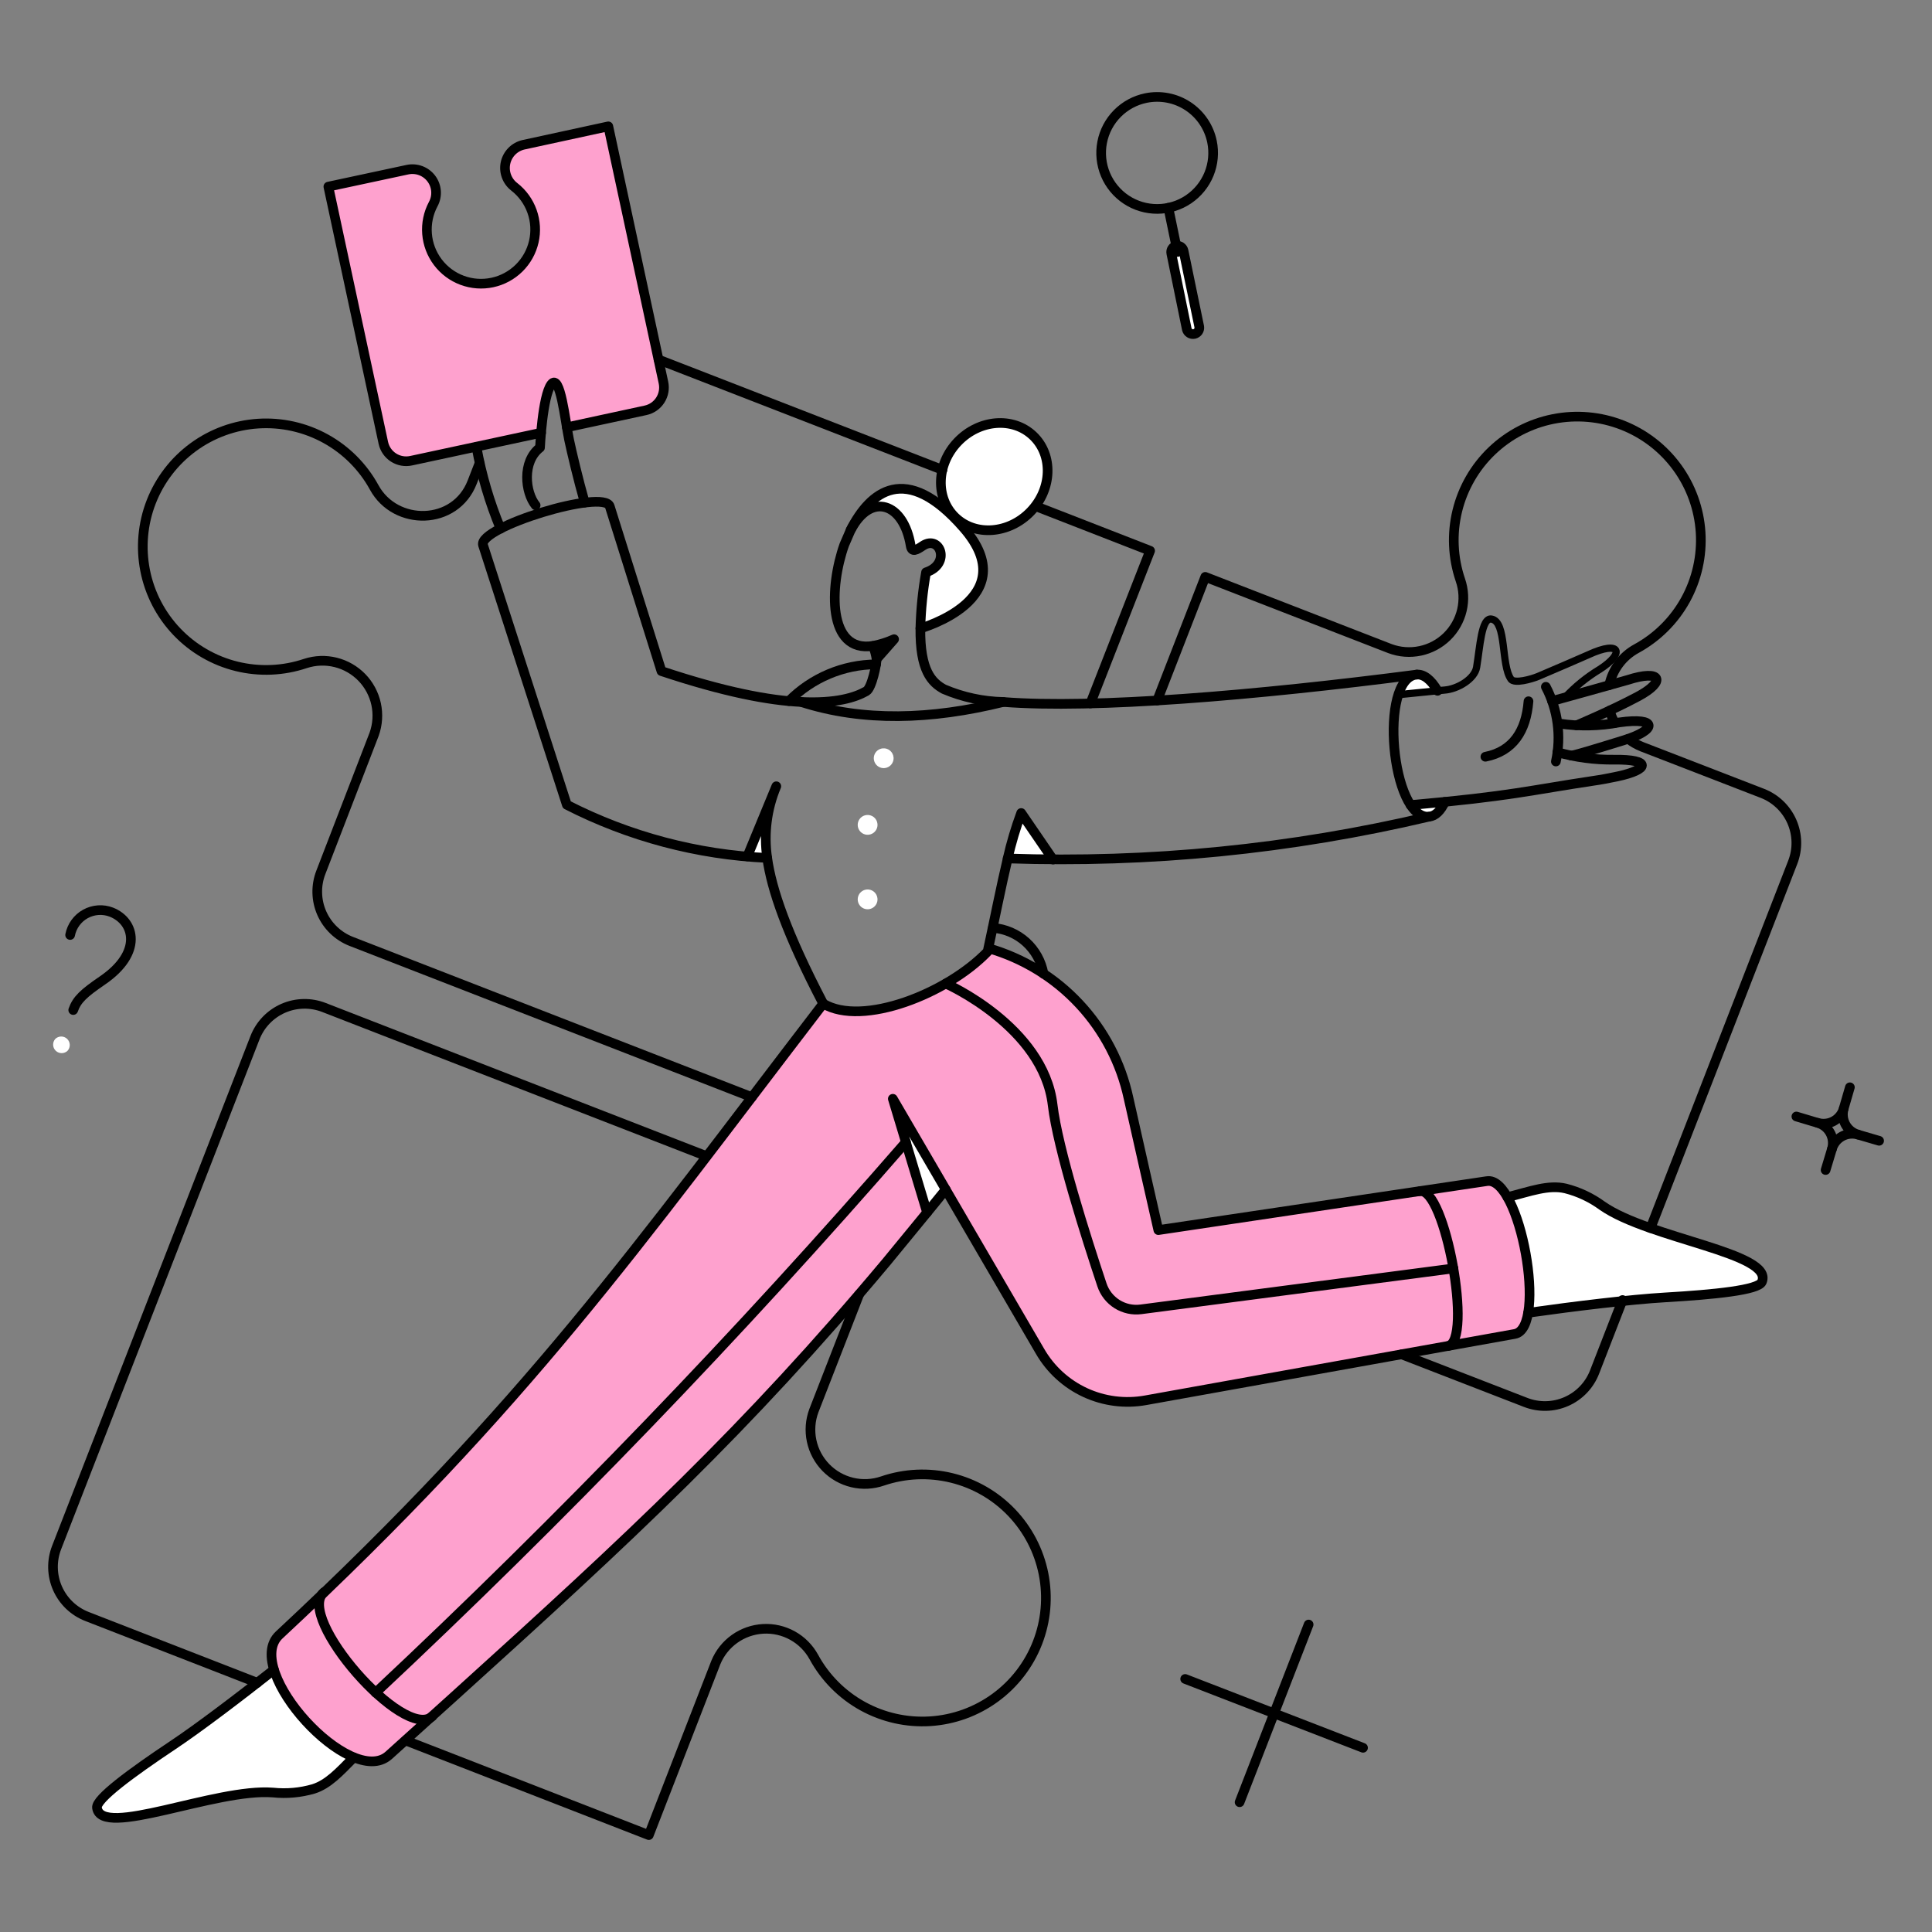 <svg xmlns="http://www.w3.org/2000/svg" fill="none" viewBox="-0.5 -0.5 200 200" id="Bring-Solutions-To-Problems--Streamline-Bangalore.svg" height="200" width="200"><rect x="-0.5" y="-0.5" width="200" height="200" fill="#808080" stroke="none"/><desc>Bring Solutions To Problems Streamline Illustration: https://streamlinehq.com</desc><g id="Product-Bring-solutions-to-problems-01"><g id="color 2"><path id="Vector" fill="#fea1ce" d="m153.4 121.772 -33.99 5.067c-1.64 -7.343 -2.511 -11.003 -3.085 -13.631 -2.398 -10.921 -11.887 -14.668 -14.515 -15.498 -0.33 1.98 -11.864 8.839 -17.099 5.703C65.549 128.432 53.73 144.782 28.405 168.752c-3.894 3.611 7.449 16.012 11.362 12.457 24.372 -21.838 37.328 -33.79 55.71 -56.164l-3.553 -11.797 15.237 26.179c1.083 1.857 2.709 3.336 4.66 4.24 1.951 0.902 4.131 1.184 6.248 0.808l38.187 -6.881c3.423 -0.558 0.65 -16.455 -2.856 -15.822Z" stroke-width="1"></path><path id="Vector_2" fill="#fea1ce" d="m68.18 39.103 -5.709 -26.522 -8.791 1.89c-0.456 0.106 -0.872 0.34 -1.201 0.673 -0.328 0.334 -0.555 0.754 -0.654 1.211 -0.099 0.458 -0.066 0.934 0.095 1.373 0.161 0.439 0.444 0.824 0.815 1.109 0.846 0.652 1.489 1.533 1.851 2.538 0.363 1.005 0.431 2.093 0.196 3.135 -0.235 1.042 -0.763 1.996 -1.521 2.748 -0.759 0.752 -1.716 1.272 -2.761 1.498 -1.044 0.226 -2.131 0.149 -3.133 -0.222 -1.002 -0.371 -1.877 -1.021 -2.522 -1.872 -0.645 -0.852 -1.033 -1.87 -1.119 -2.935 -0.086 -1.065 0.135 -2.132 0.635 -3.076 0.219 -0.413 0.316 -0.879 0.28 -1.344 -0.036 -0.466 -0.203 -0.911 -0.482 -1.286 -0.279 -0.374 -0.659 -0.661 -1.095 -0.828 -0.436 -0.167 -0.911 -0.206 -1.368 -0.114l-8.205 1.758L39.203 45.361c0.135 0.627 0.514 1.174 1.053 1.521 0.539 0.347 1.194 0.467 1.82 0.331l13.478 -2.892c0.126 -1.367 0.372 -4.163 1.021 -5.029 0.737 -0.982 1.267 2.288 1.626 4.443l8.129 -1.758c0.626 -0.136 1.172 -0.516 1.519 -1.054 0.347 -0.539 0.466 -1.193 0.331 -1.819Z" stroke-width="1"></path></g><g id="color 1"><path id="Vector_3" fill="#ffffff" d="M92.056 65.683 90.246 67.744c-0.068 -0.474 -0.194 -0.937 -0.374 -1.38 0.748 -0.159 1.479 -0.386 2.184 -0.681Z" stroke-width="1"></path><path id="Vector_4" fill="#ffffff" d="M105.213 83.662c-0.569 1.537 -1.037 3.109 -1.399 4.707 2.344 0.094 2.495 0.15 4.726 0.15l-3.327 -4.858Z" stroke-width="1"></path><path id="Vector_5" fill="#ffffff" d="M97.41 122.642c-0.643 0.813 -1.304 1.607 -1.928 2.401l-3.553 -11.797 5.481 9.396Z" stroke-width="1"></path><path id="Vector_6" fill="#ffffff" d="M99.239 54.133c-6.008 -6.881 -9.678 -3.705 -11.679 0.227 2.117 -4.008 5.463 -2.798 6.219 1.626 0.076 0.51 0.359 0.473 0.416 0.435 0.303 -0.08 0.586 -0.222 0.832 -0.416 1.758 -1.229 2.968 1.853 0.34 2.741 -0.341 1.91 -0.537 3.844 -0.586 5.784 0 0 10.905 -3.039 4.459 -10.397Z" stroke-width="1"></path><path id="Vector_7" fill="#ffffff" d="M106.196 52.45c-2.231 2.325 -5.723 2.604 -7.808 0.605 -2.085 -1.999 -1.966 -5.501 0.265 -7.827 2.231 -2.325 5.723 -2.604 7.808 -0.605 2.085 1.999 1.966 5.501 -0.265 7.827Z" stroke-width="1"></path><path id="Vector_8" fill="#ffffff" d="M27.86 172.36C16.372 181.389 9.353 185.128 9.539 186.632c0.398 3.233 12.269 -2.061 18.223 -1.569 1.41 0.148 2.836 0.02 4.197 -0.378 1.531 -0.473 2.687 -1.758 4.159 -3.252 -3.781 -1.898 -6.724 -5.131 -8.259 -9.073Z" stroke-width="1"></path><path id="Vector_9" fill="#ffffff" d="M165.369 124.324c-4.188 -2.903 -5.97 -1.89 -9.811 -0.889 1.798 3.716 2.537 7.857 2.136 11.966 4.858 -0.68 10.605 -1.38 14.159 -1.592 5.161 -0.298 9.678 -0.755 10.039 -1.607 1.288 -2.982 -11.647 -4.439 -16.523 -7.878Z" stroke-width="1"></path><path id="Vector_10" fill="#ffffff" d="m148.314 71.012 -4.007 0.398c0.907 -2.608 2.627 -2.799 4.007 -0.398Z" stroke-width="1"></path><path id="Vector_11" fill="#ffffff" d="M149.071 82.508c-0.889 1.966 -2.306 2.042 -3.516 0.284l3.516 -0.284Z" stroke-width="1"></path><path id="Vector_12" fill="#ffffff" d="M123.134 34.095c-0.085 0.018 -0.172 0.019 -0.257 0.003 -0.085 -0.016 -0.166 -0.049 -0.238 -0.096 -0.073 -0.048 -0.134 -0.109 -0.182 -0.181 -0.049 -0.072 -0.082 -0.152 -0.099 -0.237l-1.607 -7.861c-0.035 -0.168 -0.002 -0.343 0.092 -0.487 0.095 -0.144 0.242 -0.244 0.409 -0.279 0.168 -0.035 0.343 -0.002 0.488 0.092 0.143 0.094 0.244 0.241 0.279 0.409l1.607 7.861c0.022 0.083 0.027 0.17 0.014 0.256 -0.013 0.085 -0.044 0.167 -0.091 0.24 -0.046 0.073 -0.106 0.135 -0.178 0.183 -0.072 0.048 -0.152 0.081 -0.237 0.097Z" stroke-width="1"></path><path id="Vector_13" fill="#ffffff" d="m79.844 80.901 -2.985 7.277c0.681 0.057 1.38 0.095 2.061 0.132 -0.379 -2.508 -0.059 -5.072 0.924 -7.41Z" stroke-width="1"></path><path id="Vector_14" fill="#ffffff" d="M6.495 108.274c-0.165 0.158 -0.385 0.247 -0.614 0.247 -0.229 -0.001 -0.448 -0.09 -0.613 -0.249 -0.164 -0.159 -0.26 -0.376 -0.268 -0.605 -0.008 -0.229 0.074 -0.451 0.227 -0.621 0.165 -0.158 0.385 -0.247 0.614 -0.247 0.229 0.001 0.448 0.09 0.613 0.249 0.164 0.159 0.26 0.376 0.268 0.605 0.008 0.229 -0.074 0.451 -0.227 0.621Z" stroke-width="1"></path><path id="Vector_15" fill="#ffffff" d="M92 77.896c0.019 0.202 -0.023 0.405 -0.12 0.583 -0.097 0.178 -0.244 0.324 -0.423 0.418 -0.179 0.094 -0.383 0.134 -0.584 0.113 -0.202 -0.021 -0.392 -0.101 -0.548 -0.231 -0.156 -0.13 -0.27 -0.302 -0.328 -0.497 -0.058 -0.194 -0.057 -0.401 0.003 -0.595 0.06 -0.194 0.176 -0.365 0.333 -0.493 0.157 -0.128 0.349 -0.206 0.551 -0.225 0.134 -0.013 0.27 0.001 0.398 0.04 0.129 0.04 0.249 0.104 0.352 0.191 0.104 0.086 0.189 0.192 0.252 0.311 0.063 0.119 0.101 0.25 0.113 0.384Z" stroke-width="1"></path><path id="Vector_16" fill="#ffffff" d="M90.336 84.796c0.019 0.202 -0.023 0.405 -0.12 0.583 -0.097 0.178 -0.244 0.324 -0.423 0.418 -0.179 0.094 -0.383 0.134 -0.584 0.113 -0.202 -0.021 -0.392 -0.101 -0.548 -0.231 -0.156 -0.13 -0.27 -0.302 -0.328 -0.497 -0.058 -0.194 -0.057 -0.401 0.003 -0.595 0.06 -0.194 0.176 -0.365 0.333 -0.493 0.157 -0.128 0.349 -0.206 0.551 -0.225 0.134 -0.013 0.27 0 0.399 0.04 0.129 0.04 0.249 0.104 0.352 0.19 0.104 0.086 0.189 0.192 0.252 0.311 0.063 0.119 0.101 0.25 0.113 0.384Z" stroke-width="1"></path><path id="Vector_17" fill="#ffffff" d="M90.336 92.508c0.019 0.202 -0.023 0.405 -0.12 0.583 -0.097 0.178 -0.244 0.324 -0.423 0.418 -0.179 0.094 -0.383 0.134 -0.584 0.113 -0.202 -0.021 -0.392 -0.101 -0.548 -0.231 -0.156 -0.13 -0.27 -0.302 -0.328 -0.497 -0.058 -0.194 -0.057 -0.401 0.003 -0.595 0.06 -0.194 0.176 -0.365 0.333 -0.493 0.157 -0.128 0.349 -0.206 0.551 -0.225 0.134 -0.013 0.27 0.001 0.398 0.04s0.249 0.104 0.352 0.19c0.104 0.086 0.189 0.192 0.252 0.311 0.063 0.119 0.101 0.25 0.113 0.384Z" stroke-width="1"></path></g><g id="outlines"><path id="Vector_18" stroke="#000000" stroke-linecap="round" stroke-linejoin="round" d="M41.492 179.675 66.665 189.468l6.937 -17.864c0.404 -0.984 1.078 -1.833 1.944 -2.45 0.866 -0.617 1.89 -0.975 2.951 -1.035 1.062 -0.06 2.119 0.183 3.048 0.699 0.93 0.516 1.694 1.286 2.205 2.218 1.165 2.14 2.918 3.902 5.051 5.08 2.133 1.177 4.559 1.721 6.991 1.567 2.432 -0.155 4.769 -1.001 6.736 -2.439 1.968 -1.438 3.483 -3.408 4.369 -5.677 0.886 -2.271 1.104 -4.747 0.63 -7.137 -0.475 -2.39 -1.622 -4.595 -3.306 -6.355 -1.686 -1.761 -3.839 -3.003 -6.206 -3.581 -2.367 -0.578 -4.851 -0.468 -7.157 0.318 -1.008 0.347 -2.094 0.401 -3.131 0.155 -1.037 -0.246 -1.983 -0.781 -2.728 -1.543 -0.745 -0.763 -1.258 -1.721 -1.479 -2.764 -0.221 -1.043 -0.142 -2.127 0.23 -3.126l4.688 -12.04" stroke-width="1"></path><path id="Vector_19" stroke="#000000" stroke-linecap="round" stroke-linejoin="round" d="m26.137 173.702 -17.637 -6.865c-0.675 -0.263 -1.291 -0.656 -1.814 -1.156 -0.523 -0.501 -0.942 -1.1 -1.234 -1.763 -0.291 -0.663 -0.449 -1.377 -0.465 -2.101 -0.015 -0.723 0.112 -1.444 0.375 -2.118l20.53 -52.765c0.263 -0.676 0.656 -1.294 1.157 -1.817 0.501 -0.523 1.101 -0.943 1.765 -1.235 0.664 -0.292 1.378 -0.449 2.103 -0.464 0.725 -0.015 1.445 0.113 2.121 0.377l39.601 15.388" stroke-width="1"></path><path id="Vector_20" stroke="#000000" stroke-linecap="round" stroke-linejoin="round" d="M166.141 73.056c0.117 0.451 0.296 0.883 0.529 1.286" stroke-width="1"></path><path id="Vector_21" stroke="#000000" stroke-linecap="round" stroke-linejoin="round" d="M166.088 70.429c0.167 -0.796 0.505 -1.547 0.991 -2.2 0.486 -0.653 1.107 -1.192 1.822 -1.581 2.139 -1.166 3.902 -2.918 5.079 -5.051 1.177 -2.133 1.72 -4.559 1.566 -6.99 -0.155 -2.432 -1.001 -4.769 -2.439 -6.736 -1.438 -1.967 -3.408 -3.483 -5.677 -4.368 -2.271 -0.885 -4.746 -1.104 -7.136 -0.63 -2.39 0.474 -4.595 1.621 -6.355 3.306 -1.76 1.685 -3.002 3.838 -3.58 6.205 -0.577 2.367 -0.468 4.85 0.318 7.156 0.348 1.008 0.402 2.094 0.157 3.131 -0.246 1.037 -0.781 1.984 -1.544 2.729 -0.763 0.745 -1.721 1.258 -2.765 1.478 -1.043 0.221 -2.127 0.141 -3.126 -0.231l-19.131 -7.429 -4.975 12.798" stroke-width="1"></path><path id="Vector_22" stroke="#000000" stroke-linecap="round" stroke-linejoin="round" d="m144.59 139.698 12.835 4.975c0.676 0.264 1.396 0.392 2.12 0.377 0.724 -0.015 1.44 -0.173 2.103 -0.465 0.664 -0.292 1.263 -0.71 1.764 -1.234 0.501 -0.524 0.895 -1.141 1.157 -1.817l2.897 -7.455m0.6 -58.086c0.432 0.337 0.909 0.61 1.418 0.813l12.458 4.821c0.676 0.262 1.293 0.656 1.816 1.157s0.943 1.101 1.235 1.765c0.292 0.664 0.449 1.378 0.464 2.103 0.015 0.725 -0.113 1.445 -0.377 2.12l-14.715 37.853" stroke-width="1"></path><path id="Vector_23" stroke="#000000" stroke-linecap="round" stroke-linejoin="round" d="M102.286 95.552c1.276 0.098 2.483 0.617 3.43 1.476s1.582 2.009 1.804 3.269" stroke-width="1"></path><path id="Vector_24" stroke="#000000" stroke-linecap="round" stroke-linejoin="round" d="M81.167 72.073c2.386 -2.408 5.628 -3.774 9.018 -3.8" stroke-width="1"></path><path id="Vector_25" stroke="#000000" stroke-linecap="round" stroke-linejoin="round" d="M97.065 48.14 67.67 36.722" stroke-width="1"></path><path id="Vector_26" stroke="#000000" stroke-linecap="round" stroke-linejoin="round" d="m112.378 72.319 6.181 -15.804 -11.796 -4.594" stroke-width="1"></path><path id="Vector_27" stroke="#000000" stroke-linecap="round" stroke-linejoin="round" d="M77.329 113.076 35.854 96.951c-1.362 -0.534 -2.457 -1.585 -3.046 -2.925 -0.588 -1.339 -0.621 -2.857 -0.093 -4.221l5.52 -14.31c0.356 -1 0.425 -2.08 0.199 -3.117 -0.226 -1.037 -0.738 -1.991 -1.477 -2.752 -0.74 -0.761 -1.678 -1.3 -2.708 -1.556 -1.03 -0.256 -2.112 -0.218 -3.122 0.109 -2.301 0.777 -4.776 0.882 -7.134 0.301 -2.358 -0.581 -4.502 -1.822 -6.179 -3.579 -1.677 -1.757 -2.818 -3.955 -3.289 -6.338 -0.471 -2.383 -0.253 -4.85 0.63 -7.113 0.883 -2.263 2.392 -4.227 4.352 -5.661 1.96 -1.434 4.288 -2.28 6.712 -2.437 2.424 -0.157 4.842 0.381 6.97 1.55 2.129 1.17 3.879 2.922 5.046 5.052 2.198 4.037 8.402 3.98 10.149 -0.548l0.756 -1.947" stroke-width="1"></path><path id="Vector_28" stroke="#000000" stroke-linecap="round" stroke-linejoin="round" d="M89.867 66.367c0.753 -0.151 1.487 -0.385 2.189 -0.697L90.246 67.725" stroke-width="1"></path><path id="Vector_29" stroke="#000000" stroke-linecap="round" stroke-linejoin="round" d="M103.361 72.167c-2.113 -0.045 -4.199 -0.494 -6.144 -1.323 -1.264 -0.686 -2.494 -1.928 -2.439 -6.314 0.05 -1.94 0.246 -3.873 0.586 -5.784 2.628 -0.87 1.442 -3.936 -0.34 -2.741 -0.656 0.44 -1.131 0.713 -1.248 0 -0.72 -4.449 -4.101 -5.634 -6.219 -1.626l-0.662 1.531c-1.532 4.312 -1.761 11.199 2.972 10.453 0.185 0.435 0.311 0.893 0.374 1.361 0.025 0.473 -0.493 3.005 -1.059 3.327 -1.155 0.659 -3.157 1.286 -6.749 1.115" stroke-width="1"></path><path id="Vector_30" stroke="#000000" stroke-linecap="round" stroke-linejoin="round" d="M145.525 82.839c10.337 -0.904 12.345 -1.528 19.005 -2.523 0.681 -0.095 1.476 -0.244 2.382 -0.435 3.348 -0.708 3.592 -1.791 -0.321 -1.739 -1.987 0.026 -3.967 -0.235 -5.879 -0.775" stroke-width="1"></path><path id="Vector_31" stroke="#000000" stroke-linecap="round" stroke-linejoin="round" d="M162.133 77.709c0.019 0.095 2.496 -0.661 5.501 -1.592 3.365 -1.039 3.572 -2.407 -0.51 -1.834 -2.058 0.391 -4.168 0.43 -6.239 0.113" stroke-width="1"></path><path id="Vector_32" stroke="#000000" stroke-linecap="round" stroke-linejoin="round" d="M160.168 72.073s7.39 -2.046 7.845 -2.189c3.482 -1.127 4.008 0.133 1.04 1.72 -2.722 1.456 -6.352 2.985 -6.352 2.985" stroke-width="1"></path><path id="Vector_33" fill="#000000" d="M144.21 71.046c-0.205 0.021 -0.354 0.204 -0.333 0.409 0.021 0.205 0.204 0.354 0.409 0.334l-0.076 -0.742Zm4.804 -0.107v0.373c0.009 0 0.017 -0 0.026 -0.001l-0.026 -0.372Zm3.346 -2.363 0.368 0.062 -0.368 -0.062Zm1.531 -4.991 0.059 -0.369 -0.001 0 -0.058 0.369Zm2.023 6.22 0.304 -0.216 0 -0 -0.304 0.216Zm2.817 -0.284 0.143 0.344 0.001 -0 -0.144 -0.344Zm5.217 -2.25 -0.156 -0.339 -0.001 0 0.157 0.338Zm1.134 1.531 0.193 0.319 0.008 -0.005 -0.201 -0.314Zm-3.84 2.643c-0.14 0.151 -0.132 0.387 0.018 0.527 0.15 0.141 0.387 0.133 0.527 -0.018l-0.545 -0.509Zm-16.995 -0.028 0.038 0.371c0 -0 0 -0 0.001 -0 0 -0 0.001 -0 0.002 -0 0.003 -0 0.006 -0 0.01 -0.001l0.04 -0.004c0.035 -0.003 0.086 -0.009 0.15 -0.015 0.129 -0.013 0.314 -0.032 0.536 -0.054 0.444 -0.045 1.036 -0.105 1.629 -0.164 0.594 -0.06 1.188 -0.12 1.637 -0.164 0.224 -0.022 0.412 -0.041 0.544 -0.054 0.067 -0.006 0.118 -0.012 0.155 -0.015 0.018 -0.002 0.031 -0.003 0.041 -0.004 0.023 -0.002 0.004 0 -0.017 0v-0.746c-0.01 0 -0.018 0 -0.019 0 -0.004 0 -0.006 0 -0.008 0 -0.003 0 -0.006 0 -0.008 0.001 -0.005 0 -0.01 0.001 -0.016 0.001 -0.011 0.001 -0.026 0.002 -0.045 0.004 -0.037 0.004 -0.091 0.009 -0.156 0.015 -0.133 0.013 -0.321 0.032 -0.546 0.054 -0.449 0.045 -1.043 0.105 -1.637 0.165 -0.593 0.06 -1.185 0.12 -1.63 0.164 -0.222 0.022 -0.406 0.041 -0.535 0.054 -0.065 0.007 -0.116 0.012 -0.15 0.015 -0.018 0.002 -0.031 0.003 -0.04 0.004l-0.01 0.001c-0.001 0 -0.002 0 -0.003 0 0 0 0 0 -0.001 0l0.038 0.371Zm4.792 -0.106c0.764 -0.052 1.612 -0.367 2.296 -0.825 0.675 -0.452 1.266 -1.095 1.392 -1.849l-0.736 -0.123c-0.077 0.458 -0.469 0.948 -1.071 1.352 -0.593 0.397 -1.317 0.659 -1.933 0.701l0.052 0.744Zm3.688 -2.674c0.089 -0.527 0.163 -1.118 0.242 -1.691 0.079 -0.578 0.16 -1.141 0.262 -1.631 0.102 -0.498 0.22 -0.885 0.356 -1.131 0.139 -0.251 0.222 -0.234 0.246 -0.231l0.115 -0.737c-0.497 -0.078 -0.822 0.261 -1.013 0.606 -0.194 0.35 -0.329 0.831 -0.436 1.341 -0.107 0.518 -0.192 1.104 -0.271 1.682 -0.079 0.583 -0.152 1.156 -0.238 1.668l0.736 0.123Zm1.104 -4.684c0.198 0.032 0.387 0.195 0.555 0.636 0.165 0.433 0.266 1.024 0.352 1.694 0.085 0.652 0.157 1.383 0.273 2.027 0.114 0.638 0.283 1.268 0.597 1.71l0.609 -0.432c-0.212 -0.297 -0.358 -0.783 -0.472 -1.41 -0.111 -0.621 -0.178 -1.305 -0.267 -1.991 -0.087 -0.667 -0.195 -1.339 -0.395 -1.864 -0.197 -0.518 -0.531 -1.011 -1.135 -1.107l-0.117 0.737Zm1.777 6.067c0.19 0.268 0.516 0.344 0.769 0.366 0.274 0.023 0.586 -0.007 0.888 -0.059 0.604 -0.104 1.245 -0.311 1.608 -0.462l-0.287 -0.689c-0.317 0.132 -0.904 0.322 -1.449 0.416 -0.273 0.047 -0.514 0.066 -0.697 0.051 -0.202 -0.017 -0.234 -0.068 -0.224 -0.054l-0.609 0.432Zm3.266 -0.156c1.115 -0.468 4.863 -2.085 5.23 -2.255l-0.314 -0.677c-0.353 0.164 -4.086 1.775 -5.204 2.244l0.289 0.688Zm5.229 -2.255c0.821 -0.379 1.438 -0.565 1.856 -0.62 0.21 -0.027 0.348 -0.018 0.429 0.002 0.079 0.02 0.066 0.038 0.049 0.007 -0.016 -0.03 0.006 -0.028 -0.02 0.05 -0.026 0.078 -0.089 0.195 -0.212 0.347 -0.246 0.302 -0.681 0.681 -1.324 1.092l0.402 0.629c0.682 -0.435 1.187 -0.864 1.501 -1.25 0.156 -0.192 0.278 -0.389 0.341 -0.584 0.065 -0.195 0.083 -0.426 -0.032 -0.638 -0.115 -0.214 -0.319 -0.326 -0.526 -0.377 -0.204 -0.051 -0.444 -0.051 -0.704 -0.018 -0.523 0.068 -1.217 0.288 -2.072 0.682l0.312 0.678Zm0.785 0.873c-1.346 0.815 -2.573 1.812 -3.647 2.962l0.545 0.509c1.027 -1.1 2.201 -2.053 3.487 -2.833l-0.386 -0.638Z" stroke-width="1"></path><path id="Vector_34" stroke="#000000" stroke-linecap="round" stroke-linejoin="round" d="M159.525 70.598c1.246 2.375 1.613 5.113 1.039 7.732" stroke-width="1"></path><path id="Vector_35" stroke="#000000" stroke-linecap="round" stroke-linejoin="round" d="M157.729 72.092c-0.246 3.063 -1.592 5.18 -4.462 5.747" stroke-width="1"></path><path id="Vector_36" stroke="#000000" stroke-linecap="round" stroke-linejoin="round" d="M103.814 88.369c0.362 -1.598 0.83 -3.171 1.399 -4.707l3.301 4.821" stroke-width="1"></path><path id="Vector_37" stroke="#000000" stroke-linecap="round" stroke-linejoin="round" d="m95.47 125.018 -3.546 -11.772 5.481 9.396" stroke-width="1"></path><path id="Vector_38" stroke="#000000" stroke-linecap="round" stroke-linejoin="round" d="M84.721 103.397c-19.509 25.445 -30.546 41.342 -56.317 65.352 -3.881 3.619 7.418 16.001 11.343 12.457l6.766 -6.105C64.874 158.504 76.724 147.501 91.242 130.166c0 0 5.519 -6.711 6.162 -7.524l9.774 16.768c1.08 1.86 2.705 3.342 4.657 4.246 1.952 0.902 4.134 1.183 6.251 0.802l38.208 -6.865c3.422 -0.57 0.588 -16.431 -2.892 -15.821l-33.99 5.067s-2.644 -11.641 -3.085 -13.649c-0.786 -3.654 -2.548 -7.027 -5.097 -9.76 -2.55 -2.733 -5.792 -4.724 -9.383 -5.762" stroke-width="1"></path><path id="Vector_39" stroke="#000000" stroke-linecap="round" stroke-linejoin="round" d="M87.56 54.36c2.004 -3.932 5.671 -7.107 11.682 -0.227 6.427 7.354 -4.462 10.416 -4.462 10.416" stroke-width="1"></path><path id="Vector_40" stroke="#000000" stroke-linecap="round" stroke-linejoin="round" d="M106.196 52.45c-2.231 2.325 -5.723 2.604 -7.808 0.605 -2.085 -1.999 -1.966 -5.501 0.265 -7.827 2.231 -2.325 5.723 -2.604 7.808 -0.605 2.085 1.999 1.966 5.501 -0.265 7.827Z" stroke-width="1"></path><path id="Vector_41" stroke="#000000" stroke-linecap="round" stroke-linejoin="round" d="M36.118 181.433c-1.475 1.492 -2.631 2.77 -4.159 3.252 -1.361 0.397 -2.787 0.525 -4.197 0.378 -5.956 -0.475 -17.822 4.801 -18.223 1.569 -0.112 -0.907 3.535 -3.592 7.846 -6.468 2.722 -1.815 6.844 -4.952 10.472 -7.807" stroke-width="1"></path><path id="Vector_42" stroke="#000000" stroke-linecap="round" stroke-linejoin="round" d="M155.555 123.436c2.401 -0.624 4.253 -1.32 6.011 -0.907 1.37 0.348 2.66 0.956 3.8 1.791 4.891 3.421 17.798 4.891 16.523 7.882 -0.362 0.85 -4.876 1.305 -10.039 1.607 -3.554 0.209 -9.301 0.907 -14.159 1.592" stroke-width="1"></path><path id="Vector_43" stroke="#000000" stroke-linecap="round" stroke-linejoin="round" d="M146.156 69.333c0.708 -0.059 1.477 0.497 2.158 1.68" stroke-width="1"></path><path id="Vector_44" stroke="#000000" stroke-linecap="round" stroke-linejoin="round" d="M149.071 82.508c-0.416 0.907 -0.983 1.475 -1.626 1.531" stroke-width="1"></path><path id="Vector_45" stroke="#000000" stroke-linecap="round" stroke-linejoin="round" d="M123.645 33.32c0.028 0.168 -0.01 0.34 -0.105 0.48 -0.097 0.14 -0.244 0.238 -0.41 0.272 -0.166 0.034 -0.339 0.003 -0.484 -0.088 -0.143 -0.091 -0.246 -0.234 -0.287 -0.399l-1.607 -7.861c-0.035 -0.168 -0.002 -0.343 0.092 -0.487 0.095 -0.144 0.242 -0.244 0.41 -0.279 0.167 -0.035 0.342 -0.002 0.487 0.092 0.143 0.094 0.244 0.241 0.279 0.409l1.626 7.861Z" stroke-width="1"></path><path id="Vector_46" stroke="#000000" stroke-linecap="round" stroke-linejoin="round" d="m120.45 21.012 0.945 4.575" stroke-width="1"></path><path id="Vector_47" stroke="#000000" stroke-linecap="round" stroke-linejoin="round" d="M118.124 9.651c-1.123 0.23 -2.153 0.788 -2.959 1.603 -0.807 0.815 -1.353 1.851 -1.57 2.977 -0.218 1.126 -0.097 2.291 0.348 3.348 0.445 1.057 1.193 1.958 2.15 2.59 0.956 0.632 2.08 0.966 3.226 0.959 1.147 -0.006 2.266 -0.352 3.216 -0.995 0.95 -0.642 1.688 -1.552 2.121 -2.613 0.433 -1.062 0.541 -2.228 0.311 -3.351 -0.152 -0.746 -0.451 -1.455 -0.877 -2.086 -0.427 -0.631 -0.973 -1.172 -1.609 -1.591 -0.636 -0.42 -1.347 -0.71 -2.095 -0.854 -0.747 -0.144 -1.516 -0.14 -2.263 0.013Z" stroke-width="1"></path><path id="Vector_48" stroke="#000000" stroke-linecap="round" stroke-linejoin="round" d="m187.673 115.741 -2.212 -0.662" stroke-width="1"></path><path id="Vector_49" stroke="#000000" stroke-linecap="round" stroke-linejoin="round" d="m190.357 114.267 0.643 -2.212" stroke-width="1"></path><path id="Vector_50" stroke="#000000" stroke-linecap="round" stroke-linejoin="round" d="m188.486 120.619 0.662 -2.193" stroke-width="1"></path><path id="Vector_51" stroke="#000000" stroke-linecap="round" stroke-linejoin="round" d="m191.832 116.951 2.193 0.643" stroke-width="1"></path><path id="Vector_52" stroke="#000000" stroke-linecap="round" stroke-linejoin="round" d="M191.836 116.951c-0.551 -0.162 -1.015 -0.535 -1.292 -1.039s-0.342 -1.095 -0.183 -1.648c-0.162 0.551 -0.535 1.015 -1.039 1.292s-1.095 0.342 -1.648 0.183c0.551 0.162 1.015 0.535 1.292 1.039s0.342 1.095 0.183 1.648c0.162 -0.551 0.535 -1.015 1.039 -1.292s1.095 -0.342 1.648 -0.183v0Z" stroke-width="1"></path><path id="Vector_53" stroke="#000000" stroke-linecap="round" stroke-linejoin="round" d="M51.317 54.227c-1.135 -2.725 -1.972 -5.564 -2.495 -8.469" stroke-width="1"></path><path id="Vector_54" stroke="#000000" stroke-linecap="round" stroke-linejoin="round" d="m55.514 44.302 -13.459 2.892c-0.627 0.135 -1.282 0.016 -1.82 -0.331 -0.539 -0.347 -0.918 -0.895 -1.053 -1.521l-5.69 -26.523 8.205 -1.758c0.458 -0.094 0.933 -0.056 1.37 0.111 0.437 0.167 0.816 0.455 1.095 0.831 0.278 0.376 0.443 0.823 0.476 1.289 0.032 0.466 -0.069 0.932 -0.293 1.342 -0.501 0.943 -0.722 2.009 -0.637 3.073 0.084 1.064 0.471 2.082 1.114 2.934 0.643 0.852 1.516 1.503 2.516 1.875 1 0.373 2.086 0.452 3.13 0.229 1.044 -0.223 2.002 -0.74 2.763 -1.489 0.76 -0.749 1.291 -1.7 1.529 -2.741 0.238 -1.04 0.175 -2.128 -0.184 -3.133 -0.358 -1.006 -0.996 -1.888 -1.839 -2.543 -0.37 -0.284 -0.651 -0.668 -0.811 -1.106 -0.16 -0.438 -0.193 -0.912 -0.094 -1.368 0.099 -0.456 0.326 -0.874 0.653 -1.206 0.328 -0.332 0.743 -0.564 1.197 -0.669l8.791 -1.909L68.18 39.103c0.135 0.627 0.016 1.281 -0.331 1.82 -0.347 0.539 -0.895 0.918 -1.521 1.053l-8.148 1.758" stroke-width="1"></path><path id="Vector_55" stroke="#000000" stroke-linecap="round" stroke-linejoin="round" d="M54.947 51.808c-1.078 -1.323 -1.437 -4.518 0.454 -5.97 0 0 0.252 -5.345 1.172 -6.559 0.92 -1.214 1.436 3.815 1.834 5.723 0.262 1.249 0.945 4.14 1.626 6.522" stroke-width="1"></path><path id="Vector_56" stroke="#000000" stroke-linecap="round" stroke-linejoin="round" d="m76.865 88.157 2.998 -7.263c-0.982 2.338 -1.309 4.9 -0.945 7.41" stroke-width="1"></path><path id="Vector_57" stroke="#000000" stroke-linecap="round" stroke-linejoin="round" d="M146.156 69.333c-16.559 2.154 -33.476 3.572 -42.795 2.835 -7.486 1.853 -14.518 2.061 -20.927 0 -3.308 -0.151 -7.94 -1.021 -14.461 -3.195l-5.35 -17.051c-0.567 -1.853 -13.687 2.155 -13.12 4.008l8.677 26.882c6.44 3.295 13.512 5.17 20.738 5.5 0.454 3.252 2.023 7.846 5.804 15.086 4.065 2.42 12.835 -1.04 17.015 -5.388 0.737 -3.403 1.399 -6.787 2.08 -9.641 14.665 0.497 29.331 -0.959 43.612 -4.329 -3.896 0.336 -5.242 -14.372 -1.272 -14.707Z" stroke-width="1"></path><path id="Vector_58" stroke="#000000" stroke-linecap="round" stroke-linejoin="round" d="M33.034 164.325c-2.968 2.587 8.259 15.422 11.211 12.854" stroke-width="1"></path><path id="Vector_59" stroke="#000000" stroke-linecap="round" stroke-linejoin="round" d="M146.481 122.812c2.609 -0.473 5.52 15.558 2.911 16.03" stroke-width="1"></path><path id="Vector_60" stroke="#000000" stroke-linecap="round" stroke-linejoin="round" d="M134.969 167.671 127.823 186.065" stroke-width="1"></path><path id="Vector_61" stroke="#000000" stroke-linecap="round" stroke-linejoin="round" d="m140.601 180.431 -18.412 -7.126" stroke-width="1"></path><path id="Vector_62" stroke="#000000" stroke-linecap="round" stroke-linejoin="round" d="M7.081 104.059c0.378 -1.078 1.059 -1.72 3.025 -3.063 4.162 -2.842 3.383 -6.1 0.926 -7.07 -0.434 -0.168 -0.9 -0.238 -1.364 -0.206 -0.464 0.032 -0.916 0.165 -1.324 0.39 -0.407 0.225 -0.76 0.537 -1.034 0.914 -0.274 0.377 -0.462 0.808 -0.55 1.265" stroke-width="1"></path><path id="Vector_63" stroke="#000000" stroke-linecap="round" stroke-linejoin="round" d="M38.387 174.722c19.263 -18.046 37.586 -37.07 54.897 -56.997" stroke-width="1"></path><path id="Vector_64" stroke="#000000" stroke-linecap="round" stroke-linejoin="round" d="M97.41 101.318s10.111 4.462 11.059 12.571c0.527 4.518 3.516 13.857 5.104 18.62 0.275 0.826 0.829 1.531 1.567 1.993 0.738 0.463 1.614 0.654 2.478 0.54l32.345 -4.235" stroke-width="1"></path></g></g></svg>